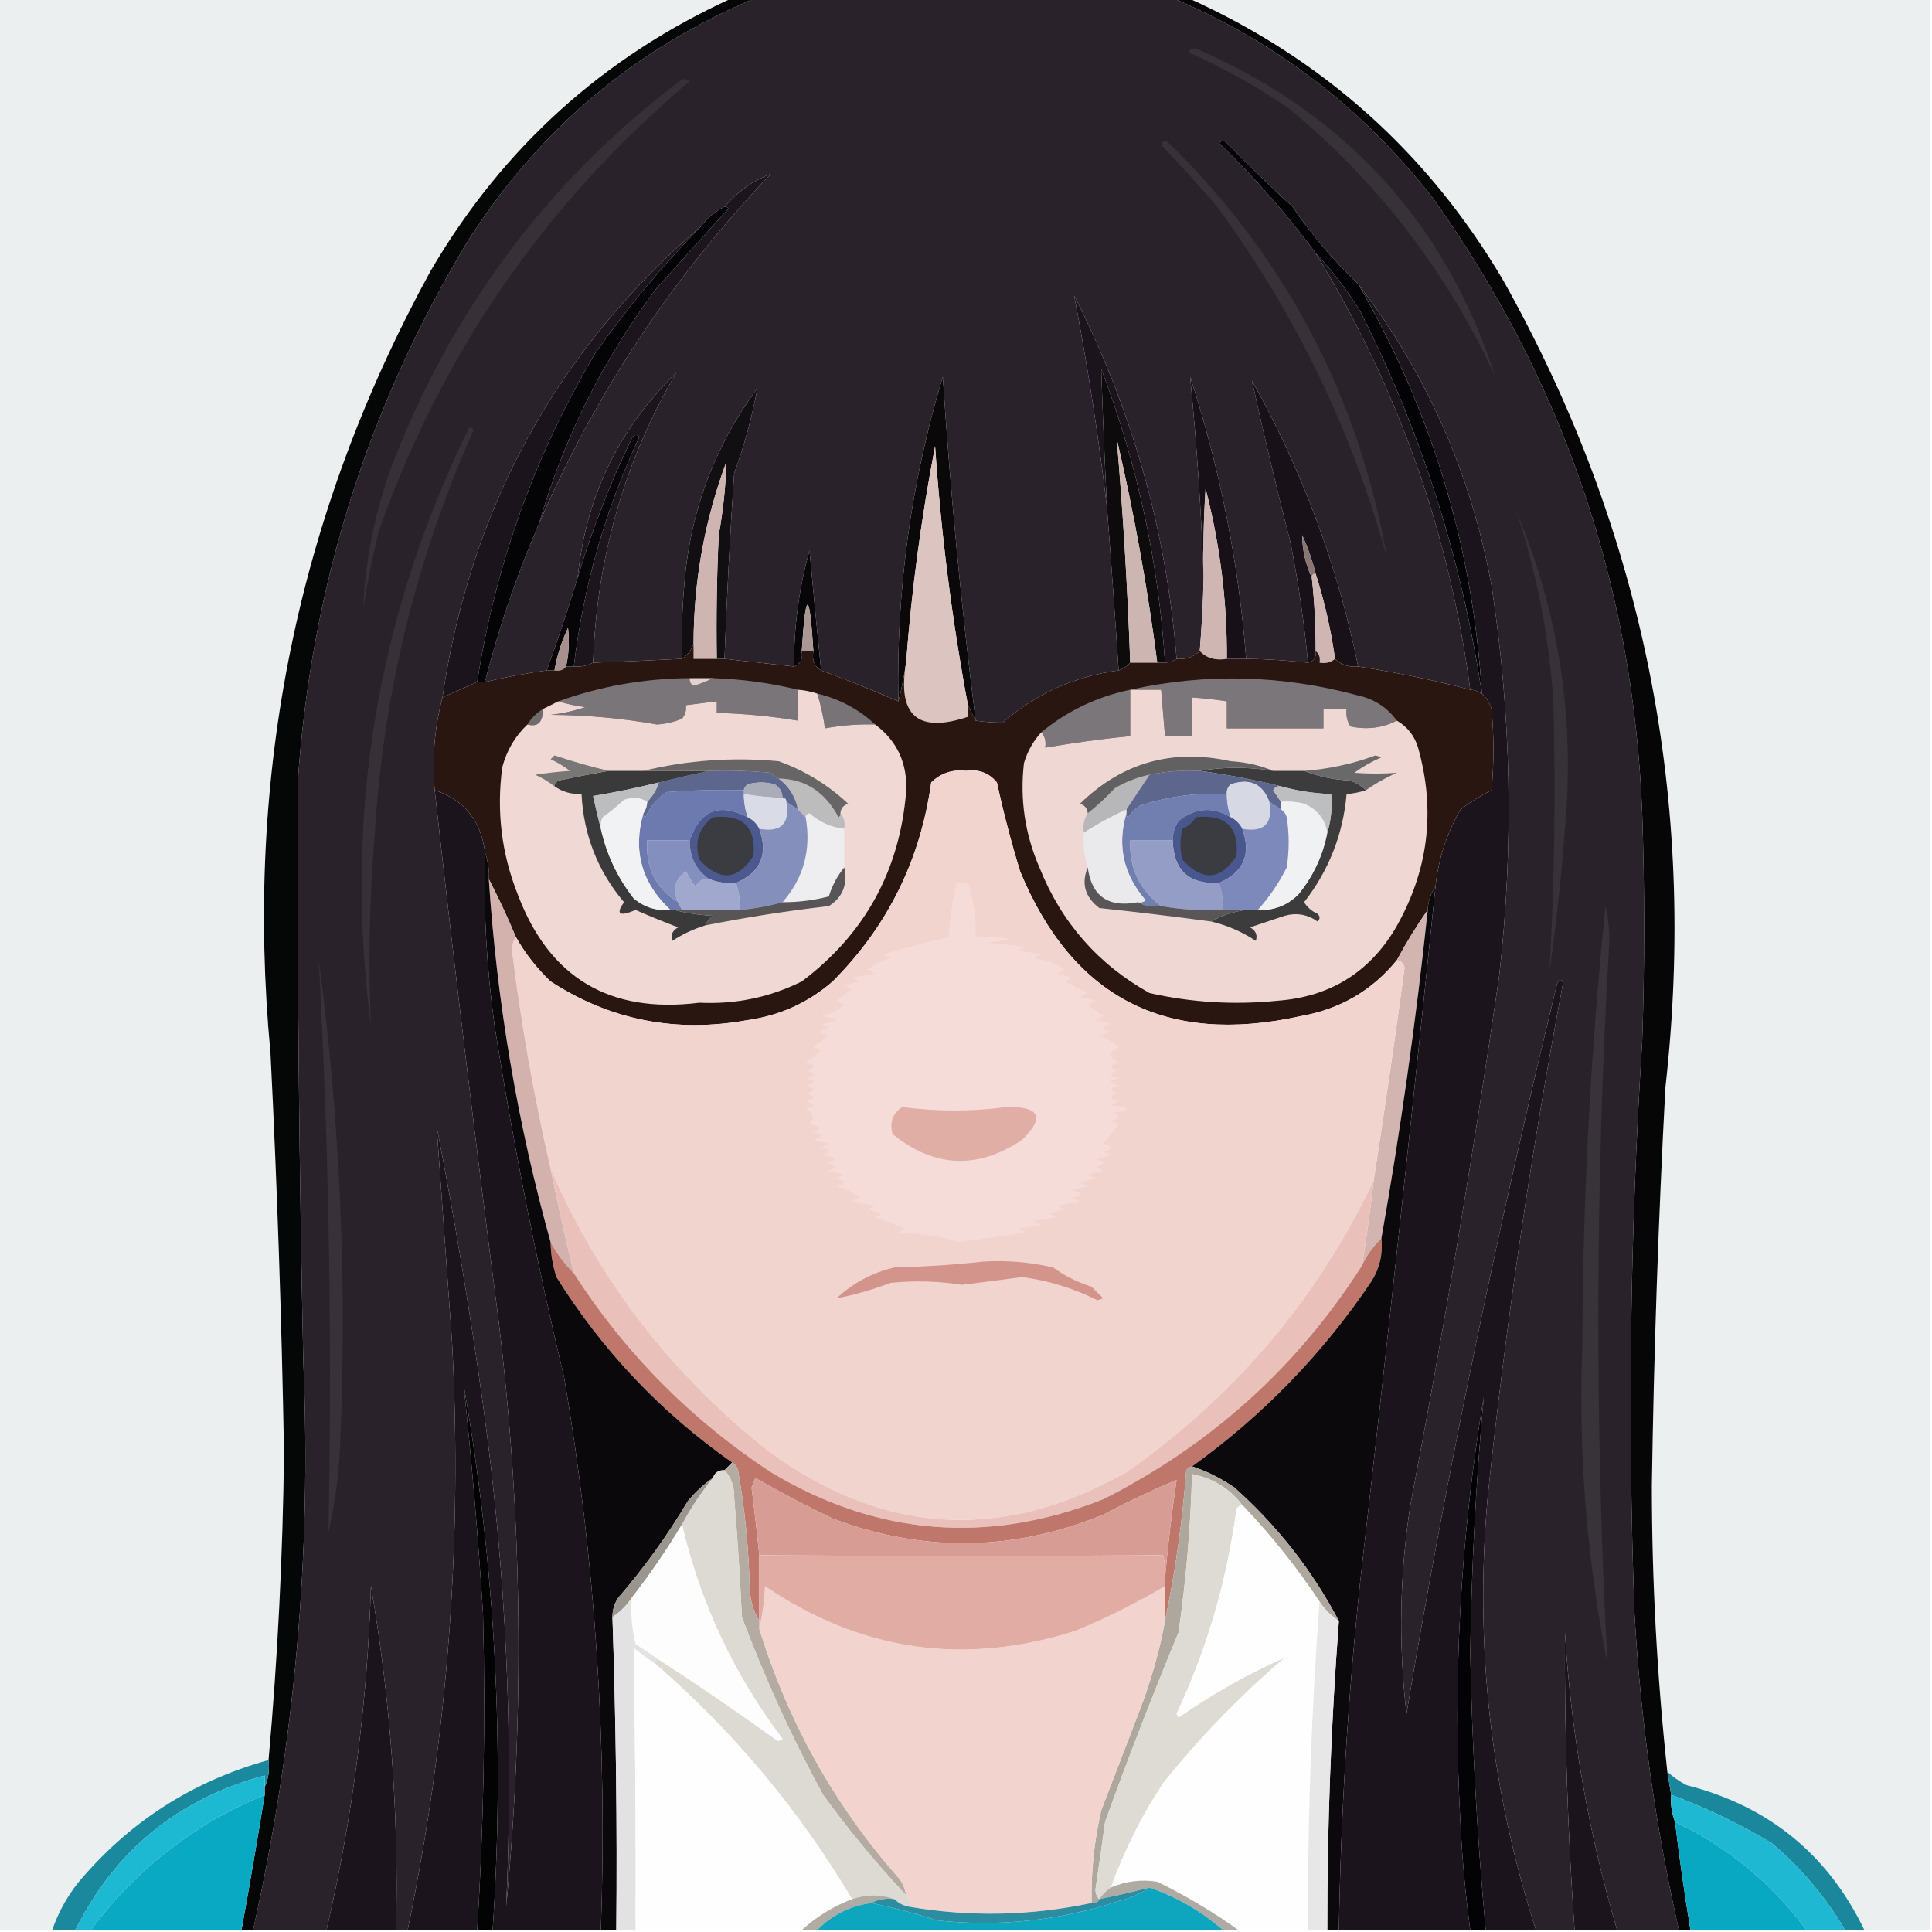 <?xml version="1.0" encoding="UTF-8"?>
<!DOCTYPE svg PUBLIC "-//W3C//DTD SVG 1.1//EN" "http://www.w3.org/Graphics/SVG/1.1/DTD/svg11.dtd">
<svg xmlns="http://www.w3.org/2000/svg" version="1.1" width="500px" height="500px" style="shape-rendering:geometricPrecision; text-rendering:geometricPrecision; image-rendering:optimizeQuality; fill-rule:evenodd; clip-rule:evenodd" xmlns:xlink="http://www.w3.org/1999/xlink">
<g><path style="opacity:1" fill="#ebeff0" d="M -0.5,-0.5 C 62.833,-0.5 126.167,-0.5 189.5,-0.5C 156.143,14.682 130.143,38.182 111.5,70C 77.03,132.913 63.196,200.413 70,272.5C 71.732,306.981 72.898,341.481 73.5,376C 73.195,402.564 71.862,429.064 69.5,455.5C 49.65,461.007 33.15,471.674 20,487.5C 17.174,491.155 15.007,495.155 13.5,499.5C 8.833,499.5 4.167,499.5 -0.5,499.5C -0.5,332.833 -0.5,166.167 -0.5,-0.5 Z"/></g>
<g><path style="opacity:1" fill="#29222a" d="M 195.5,-0.5 C 231.5,-0.5 267.5,-0.5 303.5,-0.5C 330.43,10.912 352.93,28.245 371,51.5C 404.706,98.947 422.706,151.947 425,210.5C 425.667,230.167 425.667,249.833 425,269.5C 421.863,318.809 421.197,368.142 423,417.5C 424.556,445.169 428.39,472.502 434.5,499.5C 429.167,499.5 423.833,499.5 418.5,499.5C 411.106,474.36 406.606,448.694 405,422.5C 404.858,448.195 405.691,473.861 407.5,499.5C 404.167,499.5 400.833,499.5 397.5,499.5C 385.757,463.077 381.59,425.743 385,387.5C 389.681,342.9 396.181,298.566 404.5,254.5C 404.154,253.304 403.654,253.304 403,254.5C 387.317,318.974 374.317,381.974 364,443.5C 361.89,425.461 362.224,407.461 365,389.5C 373.701,343.998 381.367,298.332 388,252.5C 391.82,218.736 391.153,185.07 386,151.5C 380.678,122.544 369.178,96.544 351.5,73.5C 345.135,67.465 339.469,60.799 334.5,53.5C 328.681,48.182 323.015,42.682 317.5,37C 316.833,36.333 316.167,36.333 315.5,37C 324.673,45.907 333.006,55.407 340.5,65.5C 361.742,100.217 375.075,137.884 380.5,178.5C 370.938,175.988 361.271,173.988 351.5,172.5C 346.198,146.43 337.031,121.763 324,98.5C 327.069,112.501 330.402,126.501 334,140.5C 336.014,150.767 337.514,161.1 338.5,171.5C 333.187,170.902 327.854,170.569 322.5,170.5C 320.554,145.601 315.72,121.268 308,97.5C 309.714,114.911 310.88,132.244 311.5,149.5C 311.347,155.845 311.014,162.178 310.5,168.5C 308.886,170.075 306.886,170.741 304.5,170.5C 301.853,137.395 293.019,106.062 278,76.5C 281.496,94.805 284.329,113.138 286.5,131.5C 287.583,145.494 288.583,159.494 289.5,173.5C 278.122,175.024 268.122,179.524 259.5,187C 257.203,187.018 254.869,186.851 252.5,186.5C 248.776,156.916 245.942,127.249 244,97.5C 235.742,124.894 231.909,152.894 232.5,181.5C 225.902,178.635 219.235,175.968 212.5,173.5C 211.459,163.179 210.459,152.846 209.5,142.5C 206.769,152.288 205.435,162.288 205.5,172.5C 199.5,171.833 193.5,171.167 187.5,170.5C 188.087,154.49 188.921,138.49 190,122.5C 192.631,115.308 194.631,107.974 196,100.5C 184.657,115.881 178.323,133.214 177,152.5C 176.501,158.491 176.334,164.491 176.5,170.5C 168.836,170.889 161.17,171.222 153.5,171.5C 154.399,144.46 161.566,119.46 175,96.5C 160.086,110.997 151.586,128.664 149.5,149.5C 147.041,157.545 144.374,165.545 141.5,173.5C 136.111,174.245 130.778,175.245 125.5,176.5C 129.108,162.368 133.774,148.701 139.5,135.5C 154.111,101.784 174.111,71.617 199.5,45C 194.886,46.751 190.886,49.585 187.5,53.5C 185.091,54.701 183.091,56.367 181.5,58.5C 144.119,90.572 121.786,131.238 114.5,180.5C 112.448,188.407 111.781,196.407 112.5,204.5C 117.588,250.201 123.088,295.867 129,341.5C 135.174,392.108 135.841,442.774 131,493.5C 132.988,449.991 130.988,406.657 125,363.5C 121.649,339.391 117.649,315.391 113,291.5C 114.33,310.137 115.663,328.804 117,347.5C 119.718,398.692 115.884,449.358 105.5,499.5C 104.5,499.5 103.5,499.5 102.5,499.5C 103.224,469.52 101.058,439.854 96,410.5C 95.105,440.594 91.272,470.261 84.5,499.5C 78.167,499.5 71.833,499.5 65.5,499.5C 76.299,451.128 80.632,402.128 78.5,352.5C 77.439,302.836 76.939,253.169 77,203.5C 80.258,152.737 94.925,105.737 121,62.5C 139.318,33.673 164.151,12.673 195.5,-0.5 Z"/></g>
<g><path style="opacity:1" fill="#ebeff0" d="M 307.5,-0.5 C 371.5,-0.5 435.5,-0.5 499.5,-0.5C 499.5,166.167 499.5,332.833 499.5,499.5C 493.833,499.5 488.167,499.5 482.5,499.5C 473.069,479.915 457.735,467.415 436.5,462C 434.635,461.036 432.968,459.869 431.5,458.5C 428.84,433.912 427.507,409.246 427.5,384.5C 428.013,350.145 429.18,315.812 431,281.5C 439.394,207.138 425.394,137.471 389,72.5C 369.528,39.525 342.361,15.192 307.5,-0.5 Z"/></g>
<g><path style="opacity:1" fill="#050606" d="M 189.5,-0.5 C 191.5,-0.5 193.5,-0.5 195.5,-0.5C 164.151,12.673 139.318,33.673 121,62.5C 94.925,105.737 80.258,152.737 77,203.5C 76.939,253.169 77.439,302.836 78.5,352.5C 80.632,402.128 76.299,451.128 65.5,499.5C 64.5,499.5 63.5,499.5 62.5,499.5C 64.609,487.843 66.609,476.176 68.5,464.5C 68.5,463.833 68.5,463.167 68.5,462.5C 69.468,460.393 69.802,458.059 69.5,455.5C 71.862,429.064 73.195,402.564 73.5,376C 72.898,341.481 71.732,306.981 70,272.5C 63.196,200.413 77.03,132.913 111.5,70C 130.143,38.182 156.143,14.682 189.5,-0.5 Z"/></g>
<g><path style="opacity:1" fill="#060606" d="M 303.5,-0.5 C 304.833,-0.5 306.167,-0.5 307.5,-0.5C 342.361,15.192 369.528,39.525 389,72.5C 425.394,137.471 439.394,207.138 431,281.5C 429.18,315.812 428.013,350.145 427.5,384.5C 427.507,409.246 428.84,433.912 431.5,458.5C 431.833,460.5 432.167,462.5 432.5,464.5C 432.298,466.95 432.631,469.283 433.5,471.5C 434.616,480.865 435.95,490.198 437.5,499.5C 436.5,499.5 435.5,499.5 434.5,499.5C 428.39,472.502 424.556,445.169 423,417.5C 421.197,368.142 421.863,318.809 425,269.5C 425.667,249.833 425.667,230.167 425,210.5C 422.706,151.947 404.706,98.947 371,51.5C 352.93,28.245 330.43,10.912 303.5,-0.5 Z"/></g>
<g><path style="opacity:1" fill="#373237" d="M 307.5,13.5 C 308.251,12.427 309.251,12.26 310.5,13C 348.714,29.87 374.214,58.037 387,97.5C 374.402,70.244 356.569,47.077 333.5,28C 325.263,22.382 316.596,17.549 307.5,13.5 Z"/></g>
<g><path style="opacity:1" fill="#373137" d="M 176.5,20.5 C 177.239,20.369 177.906,20.536 178.5,21C 141.136,52.562 114.303,91.396 98,137.5C 96.41,144.115 95.077,150.782 94,157.5C 94.616,143.363 97.616,129.696 103,116.5C 118.711,77.641 143.211,45.641 176.5,20.5 Z"/></g>
<g><path style="opacity:1" fill="#1c151d" d="M 139.5,135.5 C 145.96,113.247 156.126,92.914 170,74.5C 176.167,67.667 182.333,60.833 188.5,54C 188.272,53.601 187.938,53.435 187.5,53.5C 190.886,49.585 194.886,46.751 199.5,45C 174.111,71.617 154.111,101.784 139.5,135.5 Z"/></g>
<g><path style="opacity:1" fill="#383238" d="M 300.5,37.5 C 300.897,36.475 301.563,36.308 302.5,37C 332.793,66.749 351.626,102.583 359,144.5C 349.858,111.358 335.191,81.025 315,53.5C 310.301,47.971 305.468,42.638 300.5,37.5 Z"/></g>
<g><path style="opacity:1" fill="#1b141c" d="M 181.5,58.5 C 171.438,68.731 162.271,79.731 154,91.5C 138.367,117.901 128.2,146.234 123.5,176.5C 120.572,177.817 117.572,179.15 114.5,180.5C 121.786,131.238 144.119,90.572 181.5,58.5 Z"/></g>
<g><path style="opacity:1" fill="#030204" d="M 351.5,73.5 C 370.563,106.444 381.229,141.777 383.5,179.5C 378.329,144.821 367.829,111.821 352,80.5C 348.631,75.071 344.798,70.071 340.5,65.5C 333.006,55.407 324.673,45.907 315.5,37C 316.167,36.333 316.833,36.333 317.5,37C 323.015,42.682 328.681,48.182 334.5,53.5C 339.469,60.799 345.135,67.465 351.5,73.5 Z"/></g>
<g><path style="opacity:1" fill="#1a141b" d="M 340.5,65.5 C 344.798,70.071 348.631,75.071 352,80.5C 367.829,111.821 378.329,144.821 383.5,179.5C 382.609,178.89 381.609,178.557 380.5,178.5C 375.075,137.884 361.742,100.217 340.5,65.5 Z"/></g>
<g><path style="opacity:1" fill="#1b141c" d="M 304.5,170.5 C 303.609,171.11 302.609,171.443 301.5,171.5C 299.806,145.274 294.306,119.941 285,95.5C 285.387,107.484 285.887,119.484 286.5,131.5C 284.329,113.138 281.496,94.805 278,76.5C 293.019,106.062 301.853,137.395 304.5,170.5 Z"/></g>
<g><path style="opacity:1" fill="#040305" d="M 187.5,53.5 C 187.938,53.435 188.272,53.601 188.5,54C 182.333,60.833 176.167,67.667 170,74.5C 156.126,92.914 145.96,113.247 139.5,135.5C 133.774,148.701 129.108,162.368 125.5,176.5C 124.833,176.5 124.167,176.5 123.5,176.5C 128.2,146.234 138.367,117.901 154,91.5C 162.271,79.731 171.438,68.731 181.5,58.5C 183.091,56.367 185.091,54.701 187.5,53.5 Z"/></g>
<g><path style="opacity:1" fill="#1b141c" d="M 351.5,73.5 C 369.178,96.544 380.678,122.544 386,151.5C 391.153,185.07 391.82,218.736 388,252.5C 381.367,298.332 373.701,343.998 365,389.5C 362.224,407.461 361.89,425.461 364,443.5C 374.317,381.974 387.317,318.974 403,254.5C 403.654,253.304 404.154,253.304 404.5,254.5C 396.181,298.566 389.681,342.9 385,387.5C 381.59,425.743 385.757,463.077 397.5,499.5C 393.167,499.5 388.833,499.5 384.5,499.5C 382.31,475.722 380.977,451.889 380.5,428C 380.801,405.759 381.968,383.592 384,361.5C 377.883,398.259 375.883,435.259 378,472.5C 378.455,481.545 379.289,490.545 380.5,499.5C 369.167,499.5 357.833,499.5 346.5,499.5C 347.006,469.423 348.84,439.423 352,409.5C 358.831,349.519 365.331,289.519 371.5,229.5C 372.227,222.364 374.394,215.697 378,209.5C 380.498,207.583 383.165,205.916 386,204.5C 386.667,197.5 386.667,190.5 386,183.5C 385.52,181.867 384.687,180.534 383.5,179.5C 381.229,141.777 370.563,106.444 351.5,73.5 Z"/></g>
<g><path style="opacity:1" fill="#171117" d="M 322.5,170.5 C 320.833,170.5 319.167,170.5 317.5,170.5C 317.576,155.592 315.743,140.925 312,126.5C 311.5,134.159 311.334,141.826 311.5,149.5C 310.88,132.244 309.714,114.911 308,97.5C 315.72,121.268 320.554,145.601 322.5,170.5 Z"/></g>
<g><path style="opacity:1" fill="#181218" d="M 351.5,172.5 C 349.114,172.741 347.114,172.075 345.5,170.5C 344.462,163.016 342.796,155.683 340.5,148.5C 339.635,145.029 338.468,141.696 337,138.5C 337.058,142.396 337.892,146.062 339.5,149.5C 340.19,155.81 340.524,162.143 340.5,168.5C 340.715,170.179 340.048,171.179 338.5,171.5C 337.514,161.1 336.014,150.767 334,140.5C 330.402,126.501 327.069,112.501 324,98.5C 337.031,121.763 346.198,146.43 351.5,172.5 Z"/></g>
<g><path style="opacity:1" fill="#0a0809" d="M 252.5,186.5 C 251.833,185.167 251.167,183.833 250.5,182.5C 246.362,160.34 243.529,138.006 242,115.5C 238.424,134.031 235.924,152.697 234.5,171.5C 233.902,175.42 233.235,178.753 232.5,181.5C 231.909,152.894 235.742,124.894 244,97.5C 245.942,127.249 248.776,156.916 252.5,186.5 Z"/></g>
<g><path style="opacity:1" fill="#0d0b0c" d="M 301.5,171.5 C 300.833,171.5 300.167,171.5 299.5,171.5C 296.972,152 293.472,132.666 289,113.5C 290.647,132.781 291.813,152.115 292.5,171.5C 291.71,172.401 290.71,173.068 289.5,173.5C 288.583,159.494 287.583,145.494 286.5,131.5C 285.887,119.484 285.387,107.484 285,95.5C 294.306,119.941 299.806,145.274 301.5,171.5 Z"/></g>
<g><path style="opacity:1" fill="#cdb5b1" d="M 299.5,171.5 C 297.167,171.5 294.833,171.5 292.5,171.5C 291.813,152.115 290.647,132.781 289,113.5C 293.472,132.666 296.972,152 299.5,171.5 Z"/></g>
<g><path style="opacity:1" fill="#1c151c" d="M 153.5,171.5 C 151.958,172.301 150.292,172.634 148.5,172.5C 150.983,151.731 156.65,131.897 165.5,113C 164.668,112.312 164.002,112.479 163.5,113.5C 157.819,125.228 153.152,137.228 149.5,149.5C 151.586,128.664 160.086,110.997 175,96.5C 161.566,119.46 154.399,144.46 153.5,171.5 Z"/></g>
<g><path style="opacity:1" fill="#dcc5c1" d="M 250.5,182.5 C 250.5,183.5 250.5,184.5 250.5,185.5C 237.507,189.847 232.173,185.18 234.5,171.5C 235.924,152.697 238.424,134.031 242,115.5C 243.529,138.006 246.362,160.34 250.5,182.5 Z"/></g>
<g><path style="opacity:1" fill="#120f12" d="M 187.5,170.5 C 186.833,170.5 186.167,170.5 185.5,170.5C 185.333,159.828 185.5,149.161 186,138.5C 187.143,132.176 187.81,125.842 188,119.5C 182.367,134.629 179.534,150.295 179.5,166.5C 178.978,168.219 177.978,169.552 176.5,170.5C 176.334,164.491 176.501,158.491 177,152.5C 178.323,133.214 184.657,115.881 196,100.5C 194.631,107.974 192.631,115.308 190,122.5C 188.921,138.49 188.087,154.49 187.5,170.5 Z"/></g>
<g><path style="opacity:1" fill="#cfb5b1" d="M 185.5,170.5 C 183.5,170.5 181.5,170.5 179.5,170.5C 179.5,169.167 179.5,167.833 179.5,166.5C 179.534,150.295 182.367,134.629 188,119.5C 187.81,125.842 187.143,132.176 186,138.5C 185.5,149.161 185.333,159.828 185.5,170.5 Z"/></g>
<g><path style="opacity:1" fill="#373137" d="M 121.5,110.5 C 122.043,110.56 122.376,110.893 122.5,111.5C 107.745,144.522 99.245,179.189 97,215.5C 95.599,232.166 95.266,248.832 96,265.5C 88.94,211.195 97.44,159.528 121.5,110.5 Z"/></g>
<g><path style="opacity:1" fill="#d0b6b2" d="M 317.5,170.5 C 314.612,171.01 312.279,170.344 310.5,168.5C 311.014,162.178 311.347,155.845 311.5,149.5C 311.334,141.826 311.5,134.159 312,126.5C 315.743,140.925 317.576,155.592 317.5,170.5 Z"/></g>
<g><path style="opacity:1" fill="#070508" d="M 148.5,172.5 C 147.833,172.5 147.167,172.5 146.5,172.5C 147.221,169.183 147.388,165.849 147,162.5C 145.326,166.021 144.16,169.687 143.5,173.5C 142.833,173.5 142.167,173.5 141.5,173.5C 144.374,165.545 147.041,157.545 149.5,149.5C 153.152,137.228 157.819,125.228 163.5,113.5C 164.002,112.479 164.668,112.312 165.5,113C 156.65,131.897 150.983,151.731 148.5,172.5 Z"/></g>
<g><path style="opacity:1" fill="#080608" d="M 212.5,173.5 C 210.744,172.448 210.077,170.781 210.5,168.5C 209.503,152.531 208.503,152.531 207.5,168.5C 207.843,170.483 207.176,171.817 205.5,172.5C 205.435,162.288 206.769,152.288 209.5,142.5C 210.459,152.846 211.459,163.179 212.5,173.5 Z"/></g>
<g><path style="opacity:1" fill="#877673" d="M 340.5,148.5 C 339.833,148.5 339.5,148.833 339.5,149.5C 337.892,146.062 337.058,142.396 337,138.5C 338.468,141.696 339.635,145.029 340.5,148.5 Z"/></g>
<g><path style="opacity:1" fill="#d0b6b2" d="M 340.5,148.5 C 342.796,155.683 344.462,163.016 345.5,170.5C 344.432,171.434 343.099,171.768 341.5,171.5C 341.737,170.209 341.404,169.209 340.5,168.5C 340.524,162.143 340.19,155.81 339.5,149.5C 339.5,148.833 339.833,148.5 340.5,148.5 Z"/></g>
<g><path style="opacity:1" fill="#373237" d="M 392.5,132.5 C 403.467,158.648 407.634,185.981 405,214.5C 404.078,226.876 402.745,239.21 401,251.5C 402.295,228.198 402.629,204.865 402,181.5C 400.894,164.746 397.727,148.412 392.5,132.5 Z"/></g>
<g><path style="opacity:1" fill="#aa9693" d="M 210.5,168.5 C 209.5,168.5 208.5,168.5 207.5,168.5C 208.503,152.531 209.503,152.531 210.5,168.5 Z"/></g>
<g><path style="opacity:1" fill="#a7908d" d="M 146.5,172.5 C 145.791,173.404 144.791,173.737 143.5,173.5C 144.16,169.687 145.326,166.021 147,162.5C 147.388,165.849 147.221,169.183 146.5,172.5 Z"/></g>
<g><path style="opacity:1" fill="#2a1611" d="M 179.5,166.5 C 179.5,167.833 179.5,169.167 179.5,170.5C 181.5,170.5 183.5,170.5 185.5,170.5C 186.167,170.5 186.833,170.5 187.5,170.5C 193.5,171.167 199.5,171.833 205.5,172.5C 207.176,171.817 207.843,170.483 207.5,168.5C 208.5,168.5 209.5,168.5 210.5,168.5C 210.077,170.781 210.744,172.448 212.5,173.5C 219.235,175.968 225.902,178.635 232.5,181.5C 233.235,178.753 233.902,175.42 234.5,171.5C 232.173,185.18 237.507,189.847 250.5,185.5C 250.5,184.5 250.5,183.5 250.5,182.5C 251.167,183.833 251.833,185.167 252.5,186.5C 254.869,186.851 257.203,187.018 259.5,187C 268.122,179.524 278.122,175.024 289.5,173.5C 290.71,173.068 291.71,172.401 292.5,171.5C 294.833,171.5 297.167,171.5 299.5,171.5C 300.167,171.5 300.833,171.5 301.5,171.5C 302.609,171.443 303.609,171.11 304.5,170.5C 306.886,170.741 308.886,170.075 310.5,168.5C 312.279,170.344 314.612,171.01 317.5,170.5C 319.167,170.5 320.833,170.5 322.5,170.5C 327.854,170.569 333.187,170.902 338.5,171.5C 340.048,171.179 340.715,170.179 340.5,168.5C 341.404,169.209 341.737,170.209 341.5,171.5C 343.099,171.768 344.432,171.434 345.5,170.5C 347.114,172.075 349.114,172.741 351.5,172.5C 361.271,173.988 370.938,175.988 380.5,178.5C 381.609,178.557 382.609,178.89 383.5,179.5C 384.687,180.534 385.52,181.867 386,183.5C 386.667,190.5 386.667,197.5 386,204.5C 383.165,205.916 380.498,207.583 378,209.5C 374.394,215.697 372.227,222.364 371.5,229.5C 370.262,231.214 369.595,233.214 369.5,235.5C 366.597,239.63 363.93,243.963 361.5,248.5C 355.057,256.395 346.724,261.228 336.5,263C 301.678,270.675 277.511,258.175 264,225.5C 261.68,217.915 259.68,210.248 258,202.5C 255.959,200.026 253.292,199.026 250,199.5C 246.479,199.083 243.479,200.083 241,202.5C 238.206,222.586 229.706,239.753 215.5,254C 209.186,259.489 201.853,262.822 193.5,264C 174.988,267.379 157.988,264.046 142.5,254C 138.877,250.551 135.877,246.717 133.5,242.5C 131.344,237.342 129.011,232.342 126.5,227.5C 126.665,225.332 126.332,222.999 125.5,220.5C 124.448,212.346 120.114,207.013 112.5,204.5C 111.781,196.407 112.448,188.407 114.5,180.5C 117.572,179.15 120.572,177.817 123.5,176.5C 124.167,176.5 124.833,176.5 125.5,176.5C 130.778,175.245 136.111,174.245 141.5,173.5C 142.167,173.5 142.833,173.5 143.5,173.5C 144.791,173.737 145.791,173.404 146.5,172.5C 147.167,172.5 147.833,172.5 148.5,172.5C 150.292,172.634 151.958,172.301 153.5,171.5C 161.17,171.222 168.836,170.889 176.5,170.5C 177.978,169.552 178.978,168.219 179.5,166.5 Z"/></g>
<g><path style="opacity:1" fill="#7b767a" d="M 361.5,186.5 C 357.806,188.412 353.806,188.912 349.5,188C 348.62,186.644 348.286,185.144 348.5,183.5C 346.5,183.5 344.5,183.5 342.5,183.5C 342.5,185.167 342.5,186.833 342.5,188.5C 334.167,188.5 325.833,188.5 317.5,188.5C 317.5,186.167 317.5,183.833 317.5,181.5C 314.518,181.037 311.518,180.704 308.5,180.5C 308.5,183.833 308.5,187.167 308.5,190.5C 306.167,190.5 303.833,190.5 301.5,190.5C 301.167,186.5 300.833,182.5 300.5,178.5C 297.833,178.5 295.167,178.5 292.5,178.5C 312.15,174.157 331.817,174.657 351.5,180C 355.674,180.917 359.007,183.084 361.5,186.5 Z"/></g>
<g><path style="opacity:1" fill="#7a767a" d="M 292.5,178.5 C 292.5,182.5 292.5,186.5 292.5,190.5C 285.131,191.24 277.798,192.24 270.5,193.5C 270.768,191.901 270.434,190.568 269.5,189.5C 276.211,183.979 283.877,180.312 292.5,178.5 Z"/></g>
<g><path style="opacity:1" fill="#777376" d="M 211.5,179.5 C 217.228,180.863 222.228,183.53 226.5,187.5C 222.119,187.372 217.785,187.705 213.5,188.5C 213.084,185.417 212.417,182.417 211.5,179.5 Z"/></g>
<g><path style="opacity:1" fill="#797579" d="M 178.5,175.5 C 178.369,176.376 178.702,177.043 179.5,177.5C 181.336,176.972 183.003,176.306 184.5,175.5C 192.067,175.755 199.4,176.755 206.5,178.5C 206.5,181.167 206.5,183.833 206.5,186.5C 199.556,185.349 192.556,184.682 185.5,184.5C 185.5,183.5 185.5,182.5 185.5,181.5C 182.833,181.833 180.167,182.167 177.5,182.5C 177.67,183.822 177.337,184.989 176.5,186C 174.419,186.869 172.253,187.369 170,187.5C 160.933,185.877 151.766,185.043 142.5,185C 145.576,184.654 148.576,183.988 151.5,183C 149.08,182.71 146.746,182.21 144.5,181.5C 155.388,177.592 166.721,175.592 178.5,175.5 Z"/></g>
<g><path style="opacity:1" fill="#e2d2d0" d="M 178.5,175.5 C 180.5,175.5 182.5,175.5 184.5,175.5C 183.003,176.306 181.336,176.972 179.5,177.5C 178.702,177.043 178.369,176.376 178.5,175.5 Z"/></g>
<g><path style="opacity:1" fill="#6f6c6d" d="M 140.5,183.5 C 140.536,186.893 139.203,188.227 136.5,187.5C 137.5,185.833 138.833,184.5 140.5,183.5 Z"/></g>
<g><path style="opacity:1" fill="#f0d9d4" d="M 206.5,178.5 C 208.216,178.629 209.883,178.962 211.5,179.5C 212.417,182.417 213.084,185.417 213.5,188.5C 217.785,187.705 222.119,187.372 226.5,187.5C 232.248,191.834 234.914,197.667 234.5,205C 232.801,225.401 223.801,241.734 207.5,254C 199.152,258.128 190.318,259.962 181,259.5C 157.802,262.414 142.136,253.081 134,231.5C 129.784,220.885 128.45,209.885 130,198.5C 131.172,194.142 133.339,190.475 136.5,187.5C 139.203,188.227 140.536,186.893 140.5,183.5C 141.833,182.833 143.167,182.167 144.5,181.5C 146.746,182.21 149.08,182.71 151.5,183C 148.576,183.988 145.576,184.654 142.5,185C 151.766,185.043 160.933,185.877 170,187.5C 172.253,187.369 174.419,186.869 176.5,186C 177.337,184.989 177.67,183.822 177.5,182.5C 180.167,182.167 182.833,181.833 185.5,181.5C 185.5,182.5 185.5,183.5 185.5,184.5C 192.556,184.682 199.556,185.349 206.5,186.5C 206.5,183.833 206.5,181.167 206.5,178.5 Z"/></g>
<g><path style="opacity:1" fill="#bcbcbd" d="M 201.5,201.5 C 208.315,201.576 213.482,204.91 217,211.5C 217.399,211.272 217.565,210.938 217.5,210.5C 218.434,211.568 218.768,212.901 218.5,214.5C 215.121,214.147 212.121,212.813 209.5,210.5C 208.893,210.624 208.56,210.957 208.5,211.5C 207.833,210.833 207.167,210.167 206.5,209.5C 205.831,206.151 204.164,203.484 201.5,201.5 Z"/></g>
<g><path style="opacity:1" fill="#5d678d" d="M 183.5,199.5 C 188.844,199.334 194.177,199.501 199.5,200C 200.044,200.717 200.711,201.217 201.5,201.5C 204.164,203.484 205.831,206.151 206.5,209.5C 205.5,208.833 204.5,208.167 203.5,207.5C 203.5,206.833 203.167,206.5 202.5,206.5C 202.489,204.983 201.823,203.816 200.5,203C 198.167,202.333 195.833,202.333 193.5,203C 192.944,203.383 192.611,203.883 192.5,204.5C 185.825,204.334 179.158,204.5 172.5,205C 170.094,206.622 168.261,208.789 167,211.5C 166.601,211.272 166.435,210.938 166.5,210.5C 167.11,209.609 167.443,208.609 167.5,207.5C 168.89,206.101 169.89,204.434 170.5,202.5C 174.93,201.401 179.263,200.401 183.5,199.5 Z"/></g>
<g><path style="opacity:1" fill="#3b3a3a" d="M 157.5,199.5 C 160.5,199.5 163.5,199.5 166.5,199.5C 172.167,199.5 177.833,199.5 183.5,199.5C 179.263,200.401 174.93,201.401 170.5,202.5C 164.919,203.876 159.253,205.043 153.5,206C 154.128,208.939 154.795,211.772 155.5,214.5C 156.983,221.134 159.817,227.134 164,232.5C 166.718,234.794 169.885,235.794 173.5,235.5C 173.833,235.5 174.167,235.5 174.5,235.5C 177.641,236.321 180.975,236.821 184.5,237C 183.619,237.708 182.953,238.542 182.5,239.5C 179.492,240.42 176.659,241.754 174,243.5C 173.493,242.004 173.993,240.837 175.5,240C 171.793,238.598 168.126,237.098 164.5,235.5C 160.273,237.286 159.273,236.619 161.5,233.5C 154.698,225.433 151.032,216.1 150.5,205.5C 147.892,205.6 145.558,204.933 143.5,203.5C 143.611,202.883 143.944,202.383 144.5,202C 148.834,201.1 153.168,200.266 157.5,199.5 Z"/></g>
<g><path style="opacity:1" fill="#676566" d="M 217.5,210.5 C 217.565,210.938 217.399,211.272 217,211.5C 213.482,204.91 208.315,201.576 201.5,201.5C 200.711,201.217 200.044,200.717 199.5,200C 194.177,199.501 188.844,199.334 183.5,199.5C 177.833,199.5 172.167,199.5 166.5,199.5C 177.883,196.736 189.55,195.903 201.5,197C 208.251,199.413 214.251,203.08 219.5,208C 218.244,208.417 217.577,209.25 217.5,210.5 Z"/></g>
<g><path style="opacity:1" fill="#797676" d="M 157.5,199.5 C 153.168,200.266 148.834,201.1 144.5,202C 143.944,202.383 143.611,202.883 143.5,203.5C 141.986,202.32 140.319,201.32 138.5,200.5C 141.518,200.047 144.518,199.713 147.5,199.5C 145.954,198.316 144.287,197.316 142.5,196.5C 142.833,196.167 143.167,195.833 143.5,195.5C 148.227,197.082 152.894,198.415 157.5,199.5 Z"/></g>
<g><path style="opacity:1" fill="#aaacb7" d="M 202.5,206.5 C 199.14,206.384 195.807,206.051 192.5,205.5C 192.5,205.167 192.5,204.833 192.5,204.5C 192.611,203.883 192.944,203.383 193.5,203C 195.833,202.333 198.167,202.333 200.5,203C 201.823,203.816 202.489,204.983 202.5,206.5 Z"/></g>
<g><path style="opacity:1" fill="#1b141c" d="M 112.5,204.5 C 120.114,207.013 124.448,212.346 125.5,220.5C 125.082,235.374 125.915,250.374 128,265.5C 132.817,296.066 138.817,326.4 146,356.5C 154.06,403.819 157.227,451.486 155.5,499.5C 146.167,499.5 136.833,499.5 127.5,499.5C 130.673,452.183 128.173,405.183 120,358.5C 122.073,378.094 123.739,397.761 125,417.5C 125.694,444.857 125.194,472.19 123.5,499.5C 117.5,499.5 111.5,499.5 105.5,499.5C 115.884,449.358 119.718,398.692 117,347.5C 115.663,328.804 114.33,310.137 113,291.5C 117.649,315.391 121.649,339.391 125,363.5C 130.988,406.657 132.988,449.991 131,493.5C 135.841,442.774 135.174,392.108 129,341.5C 123.088,295.867 117.588,250.201 112.5,204.5 Z"/></g>
<g><path style="opacity:1" fill="#bbbdbf" d="M 170.5,202.5 C 169.89,204.434 168.89,206.101 167.5,207.5C 165.712,206.378 163.712,206.211 161.5,207C 159.759,208.62 157.925,210.12 156,211.5C 155.517,212.448 155.351,213.448 155.5,214.5C 154.795,211.772 154.128,208.939 153.5,206C 159.253,205.043 164.919,203.876 170.5,202.5 Z"/></g>
<g><path style="opacity:1" fill="#efd8d4" d="M 292.5,178.5 C 295.167,178.5 297.833,178.5 300.5,178.5C 300.833,182.5 301.167,186.5 301.5,190.5C 303.833,190.5 306.167,190.5 308.5,190.5C 308.5,187.167 308.5,183.833 308.5,180.5C 311.518,180.704 314.518,181.037 317.5,181.5C 317.5,183.833 317.5,186.167 317.5,188.5C 325.833,188.5 334.167,188.5 342.5,188.5C 342.5,186.833 342.5,185.167 342.5,183.5C 344.5,183.5 346.5,183.5 348.5,183.5C 348.286,185.144 348.62,186.644 349.5,188C 353.806,188.912 357.806,188.412 361.5,186.5C 364.231,188.071 366.065,190.405 367,193.5C 371.641,209.961 369.641,225.628 361,240.5C 354.121,251.866 343.954,258.032 330.5,259C 319.342,260.115 308.342,259.448 297.5,257C 284.193,249.585 274.693,238.752 269,224.5C 265.25,215.841 263.917,206.841 265,197.5C 265.895,194.452 267.395,191.785 269.5,189.5C 270.434,190.568 270.768,191.901 270.5,193.5C 277.798,192.24 285.131,191.24 292.5,190.5C 292.5,186.5 292.5,182.5 292.5,178.5 Z"/></g>
<g><path style="opacity:1" fill="#b7b7b9" d="M 297.5,200.5 C 295.467,203.523 293.467,206.523 291.5,209.5C 287.743,211.214 284.077,213.214 280.5,215.5C 280.216,213.585 280.549,211.919 281.5,210.5C 283.963,208.539 286.297,206.372 288.5,204C 291.327,202.336 294.327,201.17 297.5,200.5 Z"/></g>
<g><path style="opacity:1" fill="#3c3c3c" d="M 310.5,199.5 C 316.674,198.45 323.007,198.45 329.5,199.5C 332.167,199.5 334.833,199.5 337.5,199.5C 341.233,200.977 345.233,201.811 349.5,202C 351.066,202.608 352.4,203.442 353.5,204.5C 351.883,205.038 350.216,205.371 348.5,205.5C 347.58,215.928 343.914,225.261 337.5,233.5C 338.347,234.845 339.513,235.845 341,236.5C 341.667,237.167 341.667,237.833 341,238.5C 338.421,236.653 335.588,236.153 332.5,237C 329.5,238 326.5,239 323.5,240C 325.007,240.837 325.507,242.004 325,243.5C 321.452,241.142 317.619,239.475 313.5,238.5C 316.203,236.89 319.203,235.89 322.5,235.5C 323.5,235.5 324.5,235.5 325.5,235.5C 329.587,235.706 333.087,234.373 336,231.5C 339.851,226.798 342.351,221.465 343.5,215.5C 344.479,212.375 344.813,209.042 344.5,205.5C 340.076,205.348 335.743,204.681 331.5,203.5C 324.695,201.808 317.695,200.474 310.5,199.5 Z"/></g>
<g><path style="opacity:1" fill="#5d678d" d="M 310.5,199.5 C 317.695,200.474 324.695,201.808 331.5,203.5C 330.624,203.369 329.957,203.702 329.5,204.5C 330.193,205.518 330.859,206.518 331.5,207.5C 331.5,208.167 331.5,208.833 331.5,209.5C 330.5,208.833 329.5,208.167 328.5,207.5C 326.752,202.818 323.419,201.318 318.5,203C 317.748,203.671 317.414,204.504 317.5,205.5C 309.811,205.099 302.311,206.099 295,208.5C 293.779,209.272 292.779,210.272 292,211.5C 291.601,211.272 291.435,210.938 291.5,210.5C 291.5,210.167 291.5,209.833 291.5,209.5C 293.467,206.523 295.467,203.523 297.5,200.5C 301.768,199.627 306.102,199.294 310.5,199.5 Z"/></g>
<g><path style="opacity:1" fill="#6a6969" d="M 353.5,204.5 C 352.4,203.442 351.066,202.608 349.5,202C 345.233,201.811 341.233,200.977 337.5,199.5C 343.841,199.04 350.008,197.707 356,195.5C 356.5,195.667 357,195.833 357.5,196C 355.004,197.08 352.67,198.414 350.5,200C 354.194,200.278 357.861,200.278 361.5,200C 358.644,201.259 355.977,202.759 353.5,204.5 Z"/></g>
<g><path style="opacity:1" fill="#626162" d="M 329.5,199.5 C 323.007,198.45 316.674,198.45 310.5,199.5C 306.102,199.294 301.768,199.627 297.5,200.5C 294.327,201.17 291.327,202.336 288.5,204C 286.297,206.372 283.963,208.539 281.5,210.5C 281.423,209.25 280.756,208.417 279.5,208C 290.411,197.352 303.411,193.686 318.5,197C 322.43,197.242 326.097,198.075 329.5,199.5 Z"/></g>
<g><path style="opacity:1" fill="#bcbebf" d="M 331.5,203.5 C 335.743,204.681 340.076,205.348 344.5,205.5C 344.813,209.042 344.479,212.375 343.5,215.5C 342.94,212.003 340.94,209.503 337.5,208C 335.527,207.505 333.527,207.338 331.5,207.5C 330.859,206.518 330.193,205.518 329.5,204.5C 329.957,203.702 330.624,203.369 331.5,203.5 Z"/></g>
<g><path style="opacity:1" fill="#6c7aaf" d="M 192.5,204.5 C 192.5,204.833 192.5,205.167 192.5,205.5C 192.517,207.565 192.85,209.565 193.5,211.5C 186.152,207.675 181.152,209.675 178.5,217.5C 174.833,217.5 171.167,217.5 167.5,217.5C 167.027,224.555 169.694,229.889 175.5,233.5C 175.833,234.167 176.167,234.833 176.5,235.5C 175.833,235.5 175.167,235.5 174.5,235.5C 174.167,235.5 173.833,235.5 173.5,235.5C 166.055,228.51 163.722,220.176 166.5,210.5C 166.435,210.938 166.601,211.272 167,211.5C 168.261,208.789 170.094,206.622 172.5,205C 179.158,204.5 185.825,204.334 192.5,204.5 Z"/></g>
<g><path style="opacity:1" fill="#717eb0" d="M 317.5,205.5 C 317.517,207.565 317.85,209.565 318.5,211.5C 313.818,208.693 309.318,209.027 305,212.5C 303.991,214.025 303.491,215.692 303.5,217.5C 299.833,217.5 296.167,217.5 292.5,217.5C 292.211,224.587 294.877,230.253 300.5,234.5C 298.265,234.795 296.265,234.461 294.5,233.5C 295.239,233.631 295.906,233.464 296.5,233C 290.728,226.329 289.061,218.829 291.5,210.5C 291.435,210.938 291.601,211.272 292,211.5C 292.779,210.272 293.779,209.272 295,208.5C 302.311,206.099 309.811,205.099 317.5,205.5 Z"/></g>
<g><path style="opacity:1" fill="#d6d8e4" d="M 328.5,207.5 C 329.498,213.167 327.164,215.501 321.5,214.5C 320.833,213.167 319.833,212.167 318.5,211.5C 317.85,209.565 317.517,207.565 317.5,205.5C 317.414,204.504 317.748,203.671 318.5,203C 323.419,201.318 326.752,202.818 328.5,207.5 Z"/></g>
<g><path style="opacity:1" fill="#d9dbe7" d="M 192.5,205.5 C 195.807,206.051 199.14,206.384 202.5,206.5C 203.167,206.5 203.5,206.833 203.5,207.5C 204.498,213.167 202.164,215.501 196.5,214.5C 195.833,213.167 194.833,212.167 193.5,211.5C 192.85,209.565 192.517,207.565 192.5,205.5 Z"/></g>
<g><path style="opacity:1" fill="#f0f2f4" d="M 167.5,207.5 C 167.443,208.609 167.11,209.609 166.5,210.5C 163.722,220.176 166.055,228.51 173.5,235.5C 169.885,235.794 166.718,234.794 164,232.5C 159.817,227.134 156.983,221.134 155.5,214.5C 155.351,213.448 155.517,212.448 156,211.5C 157.925,210.12 159.759,208.62 161.5,207C 163.712,206.211 165.712,206.378 167.5,207.5 Z"/></g>
<g><path style="opacity:1" fill="#f0f1f3" d="M 331.5,207.5 C 333.527,207.338 335.527,207.505 337.5,208C 340.94,209.503 342.94,212.003 343.5,215.5C 342.351,221.465 339.851,226.798 336,231.5C 333.087,234.373 329.587,235.706 325.5,235.5C 328.496,232.175 330.996,228.508 333,224.5C 333.667,220.167 333.667,215.833 333,211.5C 332.722,210.584 332.222,209.918 331.5,209.5C 331.5,208.833 331.5,208.167 331.5,207.5 Z"/></g>
<g><path style="opacity:1" fill="#eeeef0" d="M 218.5,214.5 C 218.5,217.833 218.5,221.167 218.5,224.5C 216.711,226.651 215.378,229.151 214.5,232C 210.56,233.015 206.56,233.515 202.5,233.5C 207.979,227.265 209.979,219.932 208.5,211.5C 208.56,210.957 208.893,210.624 209.5,210.5C 212.121,212.813 215.121,214.147 218.5,214.5 Z"/></g>
<g><path style="opacity:1" fill="#49578f" d="M 318.5,211.5 C 319.833,212.167 320.833,213.167 321.5,214.5C 323.874,221.081 321.874,225.748 315.5,228.5C 307.688,228.935 303.688,225.268 303.5,217.5C 303.491,215.692 303.991,214.025 305,212.5C 309.318,209.027 313.818,208.693 318.5,211.5 Z"/></g>
<g><path style="opacity:1" fill="#3b3b42" d="M 309.5,211.5 C 317.164,210.666 320.664,214 320,221.5C 315.916,227.84 311.25,228.173 306,222.5C 305.333,219.833 305.333,217.167 306,214.5C 307.518,213.837 308.685,212.837 309.5,211.5 Z"/></g>
<g><path style="opacity:1" fill="#8390bf" d="M 178.5,217.5 C 178.443,221.755 180.109,225.088 183.5,227.5C 181.876,227.36 180.71,228.027 180,229.5C 179.077,228.241 178.243,226.908 177.5,225.5C 174.621,227.681 173.955,230.348 175.5,233.5C 169.694,229.889 167.027,224.555 167.5,217.5C 171.167,217.5 174.833,217.5 178.5,217.5 Z"/></g>
<g><path style="opacity:1" fill="#4c598f" d="M 193.5,211.5 C 194.833,212.167 195.833,213.167 196.5,214.5C 198.874,221.081 196.874,225.748 190.5,228.5C 188.05,228.702 185.717,228.369 183.5,227.5C 180.109,225.088 178.443,221.755 178.5,217.5C 181.152,209.675 186.152,207.675 193.5,211.5 Z"/></g>
<g><path style="opacity:1" fill="#3b3c42" d="M 184.5,211.5 C 192.164,210.666 195.664,214 195,221.5C 190.916,227.84 186.25,228.173 181,222.5C 179.663,217.916 180.829,214.249 184.5,211.5 Z"/></g>
<g><path style="opacity:1" fill="#949dc6" d="M 303.5,217.5 C 303.688,225.268 307.688,228.935 315.5,228.5C 316.219,230.764 316.552,233.097 316.5,235.5C 311.105,235.733 305.772,235.4 300.5,234.5C 294.877,230.253 292.211,224.587 292.5,217.5C 296.167,217.5 299.833,217.5 303.5,217.5 Z"/></g>
<g><path style="opacity:1" fill="#7c89ba" d="M 328.5,207.5 C 329.5,208.167 330.5,208.833 331.5,209.5C 332.222,209.918 332.722,210.584 333,211.5C 333.667,215.833 333.667,220.167 333,224.5C 330.996,228.508 328.496,232.175 325.5,235.5C 324.5,235.5 323.5,235.5 322.5,235.5C 320.5,235.5 318.5,235.5 316.5,235.5C 316.552,233.097 316.219,230.764 315.5,228.5C 321.874,225.748 323.874,221.081 321.5,214.5C 327.164,215.501 329.498,213.167 328.5,207.5 Z"/></g>
<g><path style="opacity:1" fill="#eaeaed" d="M 291.5,209.5 C 291.5,209.833 291.5,210.167 291.5,210.5C 289.061,218.829 290.728,226.329 296.5,233C 295.906,233.464 295.239,233.631 294.5,233.5C 286.844,234.983 282.51,231.983 281.5,224.5C 280.597,221.609 280.264,218.609 280.5,215.5C 284.077,213.214 287.743,211.214 291.5,209.5 Z"/></g>
<g><path style="opacity:1" fill="#858fbb" d="M 203.5,207.5 C 204.5,208.167 205.5,208.833 206.5,209.5C 207.167,210.167 207.833,210.833 208.5,211.5C 209.979,219.932 207.979,227.265 202.5,233.5C 198.924,234.485 195.258,235.152 191.5,235.5C 191.552,233.097 191.219,230.764 190.5,228.5C 196.874,225.748 198.874,221.081 196.5,214.5C 202.164,215.501 204.498,213.167 203.5,207.5 Z"/></g>
<g><path style="opacity:1" fill="#a0a8cd" d="M 183.5,227.5 C 185.717,228.369 188.05,228.702 190.5,228.5C 191.219,230.764 191.552,233.097 191.5,235.5C 186.5,235.5 181.5,235.5 176.5,235.5C 176.167,234.833 175.833,234.167 175.5,233.5C 173.955,230.348 174.621,227.681 177.5,225.5C 178.243,226.908 179.077,228.241 180,229.5C 180.71,228.027 181.876,227.36 183.5,227.5 Z"/></g>
<g><path style="opacity:1" fill="#585557" d="M 218.5,224.5 C 219.425,228.894 218.092,232.228 214.5,234.5C 203.747,235.731 193.08,237.398 182.5,239.5C 182.953,238.542 183.619,237.708 184.5,237C 180.975,236.821 177.641,236.321 174.5,235.5C 175.167,235.5 175.833,235.5 176.5,235.5C 181.5,235.5 186.5,235.5 191.5,235.5C 195.258,235.152 198.924,234.485 202.5,233.5C 206.56,233.515 210.56,233.015 214.5,232C 215.378,229.151 216.711,226.651 218.5,224.5 Z"/></g>
<g><path style="opacity:1" fill="#595657" d="M 281.5,224.5 C 282.51,231.983 286.844,234.983 294.5,233.5C 296.265,234.461 298.265,234.795 300.5,234.5C 305.772,235.4 311.105,235.733 316.5,235.5C 318.5,235.5 320.5,235.5 322.5,235.5C 319.203,235.89 316.203,236.89 313.5,238.5C 303.858,237.194 294.192,236.028 284.5,235C 280.785,232.151 279.785,228.651 281.5,224.5 Z"/></g>
<g><path style="opacity:1" fill="#d2b4b0" d="M 369.5,235.5 C 366.485,263.986 362.485,292.319 357.5,320.5C 355.37,322.529 353.704,324.862 352.5,327.5C 353.687,320.194 354.687,312.861 355.5,305.5C 358.351,287.212 361.017,268.879 363.5,250.5C 363.253,249.287 362.586,248.62 361.5,248.5C 363.93,243.963 366.597,239.63 369.5,235.5 Z"/></g>
<g><path style="opacity:1" fill="#f2d4cf" d="M 361.5,248.5 C 362.586,248.62 363.253,249.287 363.5,250.5C 361.017,268.879 358.351,287.212 355.5,305.5C 340.86,336.24 319.527,361.406 291.5,381C 259.742,398.995 229.075,397.328 199.5,376C 174.235,356.25 155.235,331.75 142.5,302.5C 138.206,283.86 134.872,265.027 132.5,246C 132.514,244.615 132.848,243.449 133.5,242.5C 135.877,246.717 138.877,250.551 142.5,254C 157.988,264.046 174.988,267.379 193.5,264C 201.853,262.822 209.186,259.489 215.5,254C 229.706,239.753 238.206,222.586 241,202.5C 243.479,200.083 246.479,199.083 250,199.5C 253.292,199.026 255.959,200.026 258,202.5C 259.68,210.248 261.68,217.915 264,225.5C 277.511,258.175 301.678,270.675 336.5,263C 346.724,261.228 355.057,256.395 361.5,248.5 Z"/></g>
<g><path style="opacity:1" fill="#f6dcd8" d="M 247.5,228.5 C 248.5,228.5 249.5,228.5 250.5,228.5C 251.984,233.033 252.65,237.699 252.5,242.5C 255.518,242.335 258.518,242.502 261.5,243C 259.5,243.333 257.5,243.667 255.5,244C 258.833,244.333 262.167,244.667 265.5,245C 264.833,245.333 264.167,245.667 263.5,246C 265.5,246.333 267.5,246.667 269.5,247C 268.833,247.333 268.167,247.667 267.5,248C 270.886,248.382 273.552,249.382 275.5,251C 274.833,251.333 274.167,251.667 273.5,252C 274.833,252.333 276.167,252.667 277.5,253C 276.833,253.333 276.167,253.667 275.5,254C 277.5,255 279.5,256 281.5,257C 280.833,257.333 280.167,257.667 279.5,258C 280.833,258.333 282.167,258.667 283.5,259C 282.833,259.333 282.167,259.667 281.5,260C 282.833,261 284.167,262 285.5,263C 284.833,263.333 284.167,263.667 283.5,264C 284.833,264.333 286.167,264.667 287.5,265C 284.833,265.667 284.833,266.333 287.5,267C 286.5,267.333 285.5,267.667 284.5,268C 286.359,268.684 288.026,269.684 289.5,271C 286.833,272.333 286.833,273.667 289.5,275C 286.833,275.667 286.833,276.333 289.5,277C 286.833,277.667 286.833,278.333 289.5,279C 286.833,279.667 286.833,280.333 289.5,281C 286.833,281.667 286.833,282.333 289.5,283C 286.833,283.667 286.833,284.333 289.5,285C 288.833,285.333 288.167,285.667 287.5,286C 292.833,286.667 292.833,287.333 287.5,288C 290.167,288.667 290.167,289.333 287.5,290C 288.167,290.333 288.833,290.667 289.5,291C 288.167,292.667 286.833,294.333 285.5,296C 288.167,296.667 288.167,297.333 285.5,298C 286.167,298.333 286.833,298.667 287.5,299C 286.167,299.333 284.833,299.667 283.5,300C 286.167,300.667 286.167,301.333 283.5,302C 284.167,302.333 284.833,302.667 285.5,303C 284.167,303.333 282.833,303.667 281.5,304C 282.167,304.333 282.833,304.667 283.5,305C 282.167,305.333 280.833,305.667 279.5,306C 280.167,306.333 280.833,306.667 281.5,307C 280.167,307.333 278.833,307.667 277.5,308C 280.167,308.667 280.167,309.333 277.5,310C 278.167,310.333 278.833,310.667 279.5,311C 277.5,311.333 275.5,311.667 273.5,312C 274.167,312.333 274.833,312.667 275.5,313C 274.167,313.333 272.833,313.667 271.5,314C 272.167,314.333 272.833,314.667 273.5,315C 271.5,315.333 269.5,315.667 267.5,316C 268.167,316.333 268.833,316.667 269.5,317C 267.5,317.333 265.5,317.667 263.5,318C 264.167,318.333 264.833,318.667 265.5,319C 259.669,319.833 253.836,320.666 248,321.5C 244.309,320.085 239.142,319.252 232.5,319C 233.167,318.667 233.833,318.333 234.5,318C 231.833,317 229.167,316 226.5,315C 227.167,314.667 227.833,314.333 228.5,314C 227.167,313.667 225.833,313.333 224.5,313C 225.167,312.667 225.833,312.333 226.5,312C 224.5,311.667 222.5,311.333 220.5,311C 221.167,310.667 221.833,310.333 222.5,310C 220.774,308.47 218.774,307.47 216.5,307C 219.167,306.333 219.167,305.667 216.5,305C 217.167,304.667 217.833,304.333 218.5,304C 217.167,303.667 215.833,303.333 214.5,303C 216.878,302.026 216.544,301.359 213.5,301C 217.185,300.086 216.852,299.419 212.5,299C 215.167,298.333 215.167,297.667 212.5,297C 213.167,296.667 213.833,296.333 214.5,296C 213.167,295.667 211.833,295.333 210.5,295C 213.167,294.333 213.167,293.667 210.5,293C 212.878,292.026 212.544,291.359 209.5,291C 210.925,289.286 210.592,287.953 208.5,287C 211.167,286.333 211.167,285.667 208.5,285C 211.167,284.333 211.167,283.667 208.5,283C 211.167,282.333 211.167,281.667 208.5,281C 211.167,280.333 211.167,279.667 208.5,279C 211.167,278.333 211.167,277.667 208.5,277C 211.167,276.333 211.167,275.667 208.5,275C 209.833,274 211.167,273 212.5,272C 211.833,271.667 211.167,271.333 210.5,271C 211.833,270 213.167,269 214.5,268C 211.833,267.333 211.833,266.667 214.5,266C 213.833,265.667 213.167,265.333 212.5,265C 217.833,264.333 217.833,263.667 212.5,263C 214.774,262.53 216.774,261.53 218.5,260C 217.833,259.667 217.167,259.333 216.5,259C 217.833,258 219.167,257 220.5,256C 219.833,255.667 219.167,255.333 218.5,255C 219.833,254.667 221.167,254.333 222.5,254C 221.833,253.667 221.167,253.333 220.5,253C 222.5,252.667 224.5,252.333 226.5,252C 225.833,251.667 225.167,251.333 224.5,251C 226.226,249.47 228.226,248.47 230.5,248C 229.833,247.667 229.167,247.333 228.5,247C 234.166,245.387 239.833,243.887 245.5,242.5C 245.846,237.784 246.513,233.117 247.5,228.5 Z"/></g>
<g><path style="opacity:1" fill="#383338" d="M 415.5,234.5 C 416.165,237.314 416.498,240.314 416.5,243.5C 412.85,305.856 412.683,368.19 416,430.5C 410.605,403.263 408.439,375.763 409.5,348C 409.626,310.065 411.626,272.232 415.5,234.5 Z"/></g>
<g><path style="opacity:1" fill="#373237" d="M 82.5,248.5 C 88.04,290.185 89.874,332.185 88,374.5C 87.654,381.937 86.654,389.271 85,396.5C 85.989,347.162 85.156,297.828 82.5,248.5 Z"/></g>
<g><path style="opacity:1" fill="#d3b2ae" d="M 126.5,227.5 C 129.011,232.342 131.344,237.342 133.5,242.5C 132.848,243.449 132.514,244.615 132.5,246C 134.872,265.027 138.206,283.86 142.5,302.5C 144.344,311.54 146.344,320.54 148.5,329.5C 146.115,327.116 144.115,324.45 142.5,321.5C 133.944,290.836 128.611,259.503 126.5,227.5 Z"/></g>
<g><path style="opacity:1" fill="#e1aea5" d="M 233.5,286.5 C 242.5,287.691 251.5,287.691 260.5,286.5C 269.157,286.336 270.491,289.169 264.5,295C 252.942,302.717 241.776,302.217 231,293.5C 230.162,290.519 230.995,288.186 233.5,286.5 Z"/></g>
<g><path style="opacity:1" fill="#e9c0ba" d="M 142.5,302.5 C 155.235,331.75 174.235,356.25 199.5,376C 229.075,397.328 259.742,398.995 291.5,381C 319.527,361.406 340.86,336.24 355.5,305.5C 354.687,312.861 353.687,320.194 352.5,327.5C 335.775,353.717 313.442,373.884 285.5,388C 255.618,399.801 226.951,397.468 199.5,381C 178.768,367.346 161.768,350.18 148.5,329.5C 146.344,320.54 144.344,311.54 142.5,302.5 Z"/></g>
<g><path style="opacity:1" fill="#bf776b" d="M 357.5,320.5 C 357.911,324.463 357.078,328.13 355,331.5C 342.348,350.318 326.848,366.318 308.5,379.5C 307.883,379.611 307.383,379.944 307,380.5C 306.007,393.769 304.174,406.769 301.5,419.5C 301.5,416.5 301.5,413.5 301.5,410.5C 301.5,409.833 301.5,409.167 301.5,408.5C 302.23,400.07 303.23,391.57 304.5,383C 298.19,385.651 291.856,388.651 285.5,392C 262.283,401.503 238.95,401.836 215.5,393C 208.707,389.77 202.04,386.27 195.5,382.5C 195.167,383.333 194.833,384.167 194.5,385C 195.257,390.83 195.924,396.663 196.5,402.5C 196.5,408.167 196.5,413.833 196.5,419.5C 194.891,416.851 194.057,413.851 194,410.5C 193.745,400.424 192.745,390.424 191,380.5C 190.722,379.584 190.222,378.918 189.5,378.5C 171.106,365.604 155.939,349.604 144,330.5C 143.047,327.568 142.547,324.568 142.5,321.5C 144.115,324.45 146.115,327.116 148.5,329.5C 161.768,350.18 178.768,367.346 199.5,381C 226.951,397.468 255.618,399.801 285.5,388C 313.442,373.884 335.775,353.717 352.5,327.5C 353.704,324.862 355.37,322.529 357.5,320.5 Z"/></g>
<g><path style="opacity:1" fill="#d2948b" d="M 254.5,326.5 C 260.593,326.139 266.593,326.639 272.5,328C 275.554,330.194 278.888,331.861 282.5,333C 283.5,334 284.5,335 285.5,336C 285,336.167 284.5,336.333 284,336.5C 277.839,333.391 271.339,331.391 264.5,330.5C 259.339,331.213 254.172,331.88 249,332.5C 242.849,331.549 236.683,331.382 230.5,332C 225.863,333.772 221.196,335.106 216.5,336C 220.769,332.031 225.769,329.365 231.5,328C 239.344,327.829 247.011,327.329 254.5,326.5 Z"/></g>
<g><path style="opacity:1" fill="#0c090c" d="M 371.5,229.5 C 365.331,289.519 358.831,349.519 352,409.5C 348.84,439.423 347.006,469.423 346.5,499.5C 345.5,499.5 344.5,499.5 343.5,499.5C 343.472,472.787 344.472,446.12 346.5,419.5C 339.623,406.443 330.623,394.943 319.5,385C 316.01,382.588 312.343,380.755 308.5,379.5C 326.848,366.318 342.348,350.318 355,331.5C 357.078,328.13 357.911,324.463 357.5,320.5C 362.485,292.319 366.485,263.986 369.5,235.5C 369.595,233.214 370.262,231.214 371.5,229.5 Z"/></g>
<g><path style="opacity:1" fill="#0b080b" d="M 125.5,220.5 C 126.332,222.999 126.665,225.332 126.5,227.5C 128.611,259.503 133.944,290.836 142.5,321.5C 142.547,324.568 143.047,327.568 144,330.5C 155.939,349.604 171.106,365.604 189.5,378.5C 188.833,379.167 188.167,379.833 187.5,380.5C 185.973,380.427 184.973,381.094 184.5,382.5C 182.147,384.101 179.98,386.101 178,388.5C 172.735,397.363 166.735,405.696 160,413.5C 158.991,415.025 158.491,416.692 158.5,418.5C 159.416,445.486 159.75,472.486 159.5,499.5C 158.167,499.5 156.833,499.5 155.5,499.5C 157.227,451.486 154.06,403.819 146,356.5C 138.817,326.4 132.817,296.066 128,265.5C 125.915,250.374 125.082,235.374 125.5,220.5 Z"/></g>
<g><path style="opacity:1" fill="#b4aca3" d="M 189.5,378.5 C 190.222,378.918 190.722,379.584 191,380.5C 192.745,390.424 193.745,400.424 194,410.5C 194.057,413.851 194.891,416.851 196.5,419.5C 196.5,420.167 196.5,420.833 196.5,421.5C 204.024,445.893 216.191,467.559 233,486.5C 233.791,487.745 234.291,489.078 234.5,490.5C 226.82,482.315 219.654,473.648 213,464.5C 204.921,449.674 197.921,434.341 192,418.5C 191.518,408.155 190.851,397.821 190,387.5C 190.03,384.639 189.197,382.305 187.5,380.5C 188.167,379.833 188.833,379.167 189.5,378.5 Z"/></g>
<g><path style="opacity:1" fill="#dddad3" d="M 187.5,380.5 C 189.197,382.305 190.03,384.639 190,387.5C 190.851,397.821 191.518,408.155 192,418.5C 197.921,434.341 204.921,449.674 213,464.5C 219.654,473.648 226.82,482.315 234.5,490.5C 235.404,491.209 235.737,492.209 235.5,493.5C 233.938,493.267 232.605,492.6 231.5,491.5C 227.935,490.213 224.268,490.213 220.5,491.5C 206.852,468.505 189.852,448.172 169.5,430.5C 169.5,429.833 169.833,429.5 170.5,429.5C 180.645,436.076 190.645,442.91 200.5,450C 201.167,450.667 201.833,450.667 202.5,450C 189.888,433.28 181.222,414.78 176.5,394.5C 178.774,390.228 181.441,386.228 184.5,382.5C 184.973,381.094 185.973,380.427 187.5,380.5 Z"/></g>
<g><path style="opacity:1" fill="#aea79e" d="M 308.5,379.5 C 312.343,380.755 316.01,382.588 319.5,385C 330.623,394.943 339.623,406.443 346.5,419.5C 344.473,418.139 342.806,416.473 341.5,414.5C 335.563,405.565 328.896,397.232 321.5,389.5C 318.203,385.213 313.869,382.546 308.5,381.5C 308.123,395.238 306.956,408.904 305,422.5C 298.249,438.766 291.916,455.099 286,471.5C 285.207,477.341 284.374,483.174 283.5,489C 283.528,490.07 283.861,490.903 284.5,491.5C 284.158,492.338 283.492,492.672 282.5,492.5C 282.347,484.394 283.18,476.394 285,468.5C 288.346,459.789 291.679,451.122 295,442.5C 297.889,435.004 300.056,427.337 301.5,419.5C 304.174,406.769 306.007,393.769 307,380.5C 307.383,379.944 307.883,379.611 308.5,379.5 Z"/></g>
<g><path style="opacity:1" fill="#dddbd4" d="M 321.5,389.5 C 320.883,389.611 320.383,389.944 320,390.5C 317.548,409.018 312.381,426.684 304.5,443.5C 304.667,443.833 304.833,444.167 305,444.5C 313.781,438.367 322.948,433.2 332.5,429C 320.965,438.868 310.465,449.701 301,461.5C 295.434,469.964 290.934,478.964 287.5,488.5C 286.306,489.272 285.306,490.272 284.5,491.5C 283.861,490.903 283.528,490.07 283.5,489C 284.374,483.174 285.207,477.341 286,471.5C 291.916,455.099 298.249,438.766 305,422.5C 306.956,408.904 308.123,395.238 308.5,381.5C 313.869,382.546 318.203,385.213 321.5,389.5 Z"/></g>
<g><path style="opacity:1" fill="#fefefe" d="M 321.5,389.5 C 328.896,397.232 335.563,405.565 341.5,414.5C 339.394,442.789 338.394,471.122 338.5,499.5C 332.5,499.5 326.5,499.5 320.5,499.5C 313.932,494.799 306.932,490.632 299.5,487C 295.351,486.331 291.351,486.831 287.5,488.5C 290.934,478.964 295.434,469.964 301,461.5C 310.465,449.701 320.965,438.868 332.5,429C 322.948,433.2 313.781,438.367 305,444.5C 304.833,444.167 304.667,443.833 304.5,443.5C 312.381,426.684 317.548,409.018 320,390.5C 320.383,389.944 320.883,389.611 321.5,389.5 Z"/></g>
<g><path style="opacity:1" fill="#9a958e" d="M 184.5,382.5 C 181.441,386.228 178.774,390.228 176.5,394.5C 172.557,401.108 168.224,407.441 163.5,413.5C 162.194,415.473 160.527,417.139 158.5,418.5C 158.491,416.692 158.991,415.025 160,413.5C 166.735,405.696 172.735,397.363 178,388.5C 179.98,386.101 182.147,384.101 184.5,382.5 Z"/></g>
<g><path style="opacity:1" fill="#030204" d="M 384.5,499.5 C 383.167,499.5 381.833,499.5 380.5,499.5C 379.289,490.545 378.455,481.545 378,472.5C 375.883,435.259 377.883,398.259 384,361.5C 381.968,383.592 380.801,405.759 380.5,428C 380.977,451.889 382.31,475.722 384.5,499.5 Z"/></g>
<g><path style="opacity:1" fill="#fdfdfd" d="M 176.5,394.5 C 181.222,414.78 189.888,433.28 202.5,450C 201.833,450.667 201.167,450.667 200.5,450C 190.645,442.91 180.645,436.076 170.5,429.5C 168.565,428.19 166.565,426.857 164.5,425.5C 163.509,421.555 163.176,417.555 163.5,413.5C 168.224,407.441 172.557,401.108 176.5,394.5 Z"/></g>
<g><path style="opacity:1" fill="#d79c93" d="M 301.5,408.5 C 301.662,406.473 301.495,404.473 301,402.5C 266.215,402.736 231.382,402.736 196.5,402.5C 195.924,396.663 195.257,390.83 194.5,385C 194.833,384.167 195.167,383.333 195.5,382.5C 202.04,386.27 208.707,389.77 215.5,393C 238.95,401.836 262.283,401.503 285.5,392C 291.856,388.651 298.19,385.651 304.5,383C 303.23,391.57 302.23,400.07 301.5,408.5 Z"/></g>
<g><path style="opacity:1" fill="#1b141c" d="M 102.5,499.5 C 96.5,499.5 90.5,499.5 84.5,499.5C 91.272,470.261 95.105,440.594 96,410.5C 101.058,439.854 103.224,469.52 102.5,499.5 Z"/></g>
<g><path style="opacity:1" fill="#040304" d="M 127.5,499.5 C 126.167,499.5 124.833,499.5 123.5,499.5C 125.194,472.19 125.694,444.857 125,417.5C 123.739,397.761 122.073,378.094 120,358.5C 128.173,405.183 130.673,452.183 127.5,499.5 Z"/></g>
<g><path style="opacity:1" fill="#f2d3ce" d="M 301.5,410.5 C 301.5,413.5 301.5,416.5 301.5,419.5C 300.056,427.337 297.889,435.004 295,442.5C 291.679,451.122 288.346,459.789 285,468.5C 283.18,476.394 282.347,484.394 282.5,492.5C 266.84,495.82 251.173,496.153 235.5,493.5C 235.737,492.209 235.404,491.209 234.5,490.5C 234.291,489.078 233.791,487.745 233,486.5C 216.191,467.559 204.024,445.893 196.5,421.5C 197.323,418.023 197.823,414.356 198,410.5C 222.865,427.408 249.698,431.241 278.5,422C 286.441,418.696 294.108,414.863 301.5,410.5 Z"/></g>
<g><path style="opacity:1" fill="#e0aca4" d="M 196.5,402.5 C 231.382,402.736 266.215,402.736 301,402.5C 301.495,404.473 301.662,406.473 301.5,408.5C 301.5,409.167 301.5,409.833 301.5,410.5C 294.108,414.863 286.441,418.696 278.5,422C 249.698,431.241 222.865,427.408 198,410.5C 197.823,414.356 197.323,418.023 196.5,421.5C 196.5,420.833 196.5,420.167 196.5,419.5C 196.5,413.833 196.5,408.167 196.5,402.5 Z"/></g>
<g><path style="opacity:1" fill="#e2e2e2" d="M 163.5,413.5 C 163.176,417.555 163.509,421.555 164.5,425.5C 166.565,426.857 168.565,428.19 170.5,429.5C 169.833,429.5 169.5,429.833 169.5,430.5C 167.608,429.298 165.774,427.965 164,426.5C 164.417,450.811 164.584,475.144 164.5,499.5C 162.833,499.5 161.167,499.5 159.5,499.5C 159.75,472.486 159.416,445.486 158.5,418.5C 160.527,417.139 162.194,415.473 163.5,413.5 Z"/></g>
<g><path style="opacity:1" fill="#e7e7e7" d="M 341.5,414.5 C 342.806,416.473 344.473,418.139 346.5,419.5C 344.472,446.12 343.472,472.787 343.5,499.5C 341.833,499.5 340.167,499.5 338.5,499.5C 338.394,471.122 339.394,442.789 341.5,414.5 Z"/></g>
<g><path style="opacity:1" fill="#fefefe" d="M 169.5,430.5 C 189.852,448.172 206.852,468.505 220.5,491.5C 215.632,493.382 211.299,496.048 207.5,499.5C 193.167,499.5 178.833,499.5 164.5,499.5C 164.584,475.144 164.417,450.811 164,426.5C 165.774,427.965 167.608,429.298 169.5,430.5 Z"/></g>
<g><path style="opacity:1" fill="#1b141c" d="M 418.5,499.5 C 414.833,499.5 411.167,499.5 407.5,499.5C 405.691,473.861 404.858,448.195 405,422.5C 406.606,448.694 411.106,474.36 418.5,499.5 Z"/></g>
<g><path style="opacity:1" fill="#1a889d" d="M 69.5,455.5 C 69.802,458.059 69.468,460.393 68.5,462.5C 68.5,461.5 68.5,460.5 68.5,459.5C 46.14,465.534 29.806,478.867 19.5,499.5C 17.5,499.5 15.5,499.5 13.5,499.5C 15.007,495.155 17.174,491.155 20,487.5C 33.15,471.674 49.65,461.007 69.5,455.5 Z"/></g>
<g><path style="opacity:1" fill="#1db8d2" d="M 68.5,462.5 C 68.5,463.167 68.5,463.833 68.5,464.5C 50.33,471.994 35.33,483.66 23.5,499.5C 22.167,499.5 20.833,499.5 19.5,499.5C 29.806,478.867 46.14,465.534 68.5,459.5C 68.5,460.5 68.5,461.5 68.5,462.5 Z"/></g>
<g><path style="opacity:1" fill="#1a879c" d="M 431.5,458.5 C 432.968,459.869 434.635,461.036 436.5,462C 457.735,467.415 473.069,479.915 482.5,499.5C 480.833,499.5 479.167,499.5 477.5,499.5C 472.461,490.931 466.127,483.431 458.5,477C 450.172,472.002 441.506,467.835 432.5,464.5C 432.167,462.5 431.833,460.5 431.5,458.5 Z"/></g>
<g><path style="opacity:1" fill="#09a9c4" d="M 68.5,464.5 C 66.609,476.176 64.609,487.843 62.5,499.5C 49.5,499.5 36.5,499.5 23.5,499.5C 35.33,483.66 50.33,471.994 68.5,464.5 Z"/></g>
<g><path style="opacity:1" fill="#1eb8d2" d="M 432.5,464.5 C 441.506,467.835 450.172,472.002 458.5,477C 466.127,483.431 472.461,490.931 477.5,499.5C 474.167,499.5 470.833,499.5 467.5,499.5C 458.495,487.332 447.162,477.999 433.5,471.5C 432.631,469.283 432.298,466.95 432.5,464.5 Z"/></g>
<g><path style="opacity:1" fill="#08a8c3" d="M 433.5,471.5 C 447.162,477.999 458.495,487.332 467.5,499.5C 457.5,499.5 447.5,499.5 437.5,499.5C 435.95,490.198 434.616,480.865 433.5,471.5 Z"/></g>
<g><path style="opacity:1" fill="#afaba3" d="M 320.5,499.5 C 319.167,499.5 317.833,499.5 316.5,499.5C 310.948,494.644 304.615,490.977 297.5,488.5C 293.196,489.627 288.863,490.627 284.5,491.5C 285.306,490.272 286.306,489.272 287.5,488.5C 291.351,486.831 295.351,486.331 299.5,487C 306.932,490.632 313.932,494.799 320.5,499.5 Z"/></g>
<g><path style="opacity:1" fill="#b0aca3" d="M 231.5,491.5 C 229.265,491.205 227.265,491.539 225.5,492.5C 219.967,493.266 215.301,495.6 211.5,499.5C 210.167,499.5 208.833,499.5 207.5,499.5C 211.299,496.048 215.632,493.382 220.5,491.5C 224.268,490.213 227.935,490.213 231.5,491.5 Z"/></g>
<g><path style="opacity:1" fill="#0ea5bf" d="M 297.5,488.5 C 304.615,490.977 310.948,494.644 316.5,499.5C 281.5,499.5 246.5,499.5 211.5,499.5C 215.301,495.6 219.967,493.266 225.5,492.5C 231.228,493.68 236.895,495.18 242.5,497C 258.543,498.733 274.209,497.066 289.5,492C 292.476,491.295 295.142,490.129 297.5,488.5 Z"/></g>
<g><path style="opacity:1" fill="#2c8da0" d="M 297.5,488.5 C 295.142,490.129 292.476,491.295 289.5,492C 274.209,497.066 258.543,498.733 242.5,497C 236.895,495.18 231.228,493.68 225.5,492.5C 227.265,491.539 229.265,491.205 231.5,491.5C 232.605,492.6 233.938,493.267 235.5,493.5C 251.173,496.153 266.84,495.82 282.5,492.5C 283.492,492.672 284.158,492.338 284.5,491.5C 288.863,490.627 293.196,489.627 297.5,488.5 Z"/></g>
</svg>

